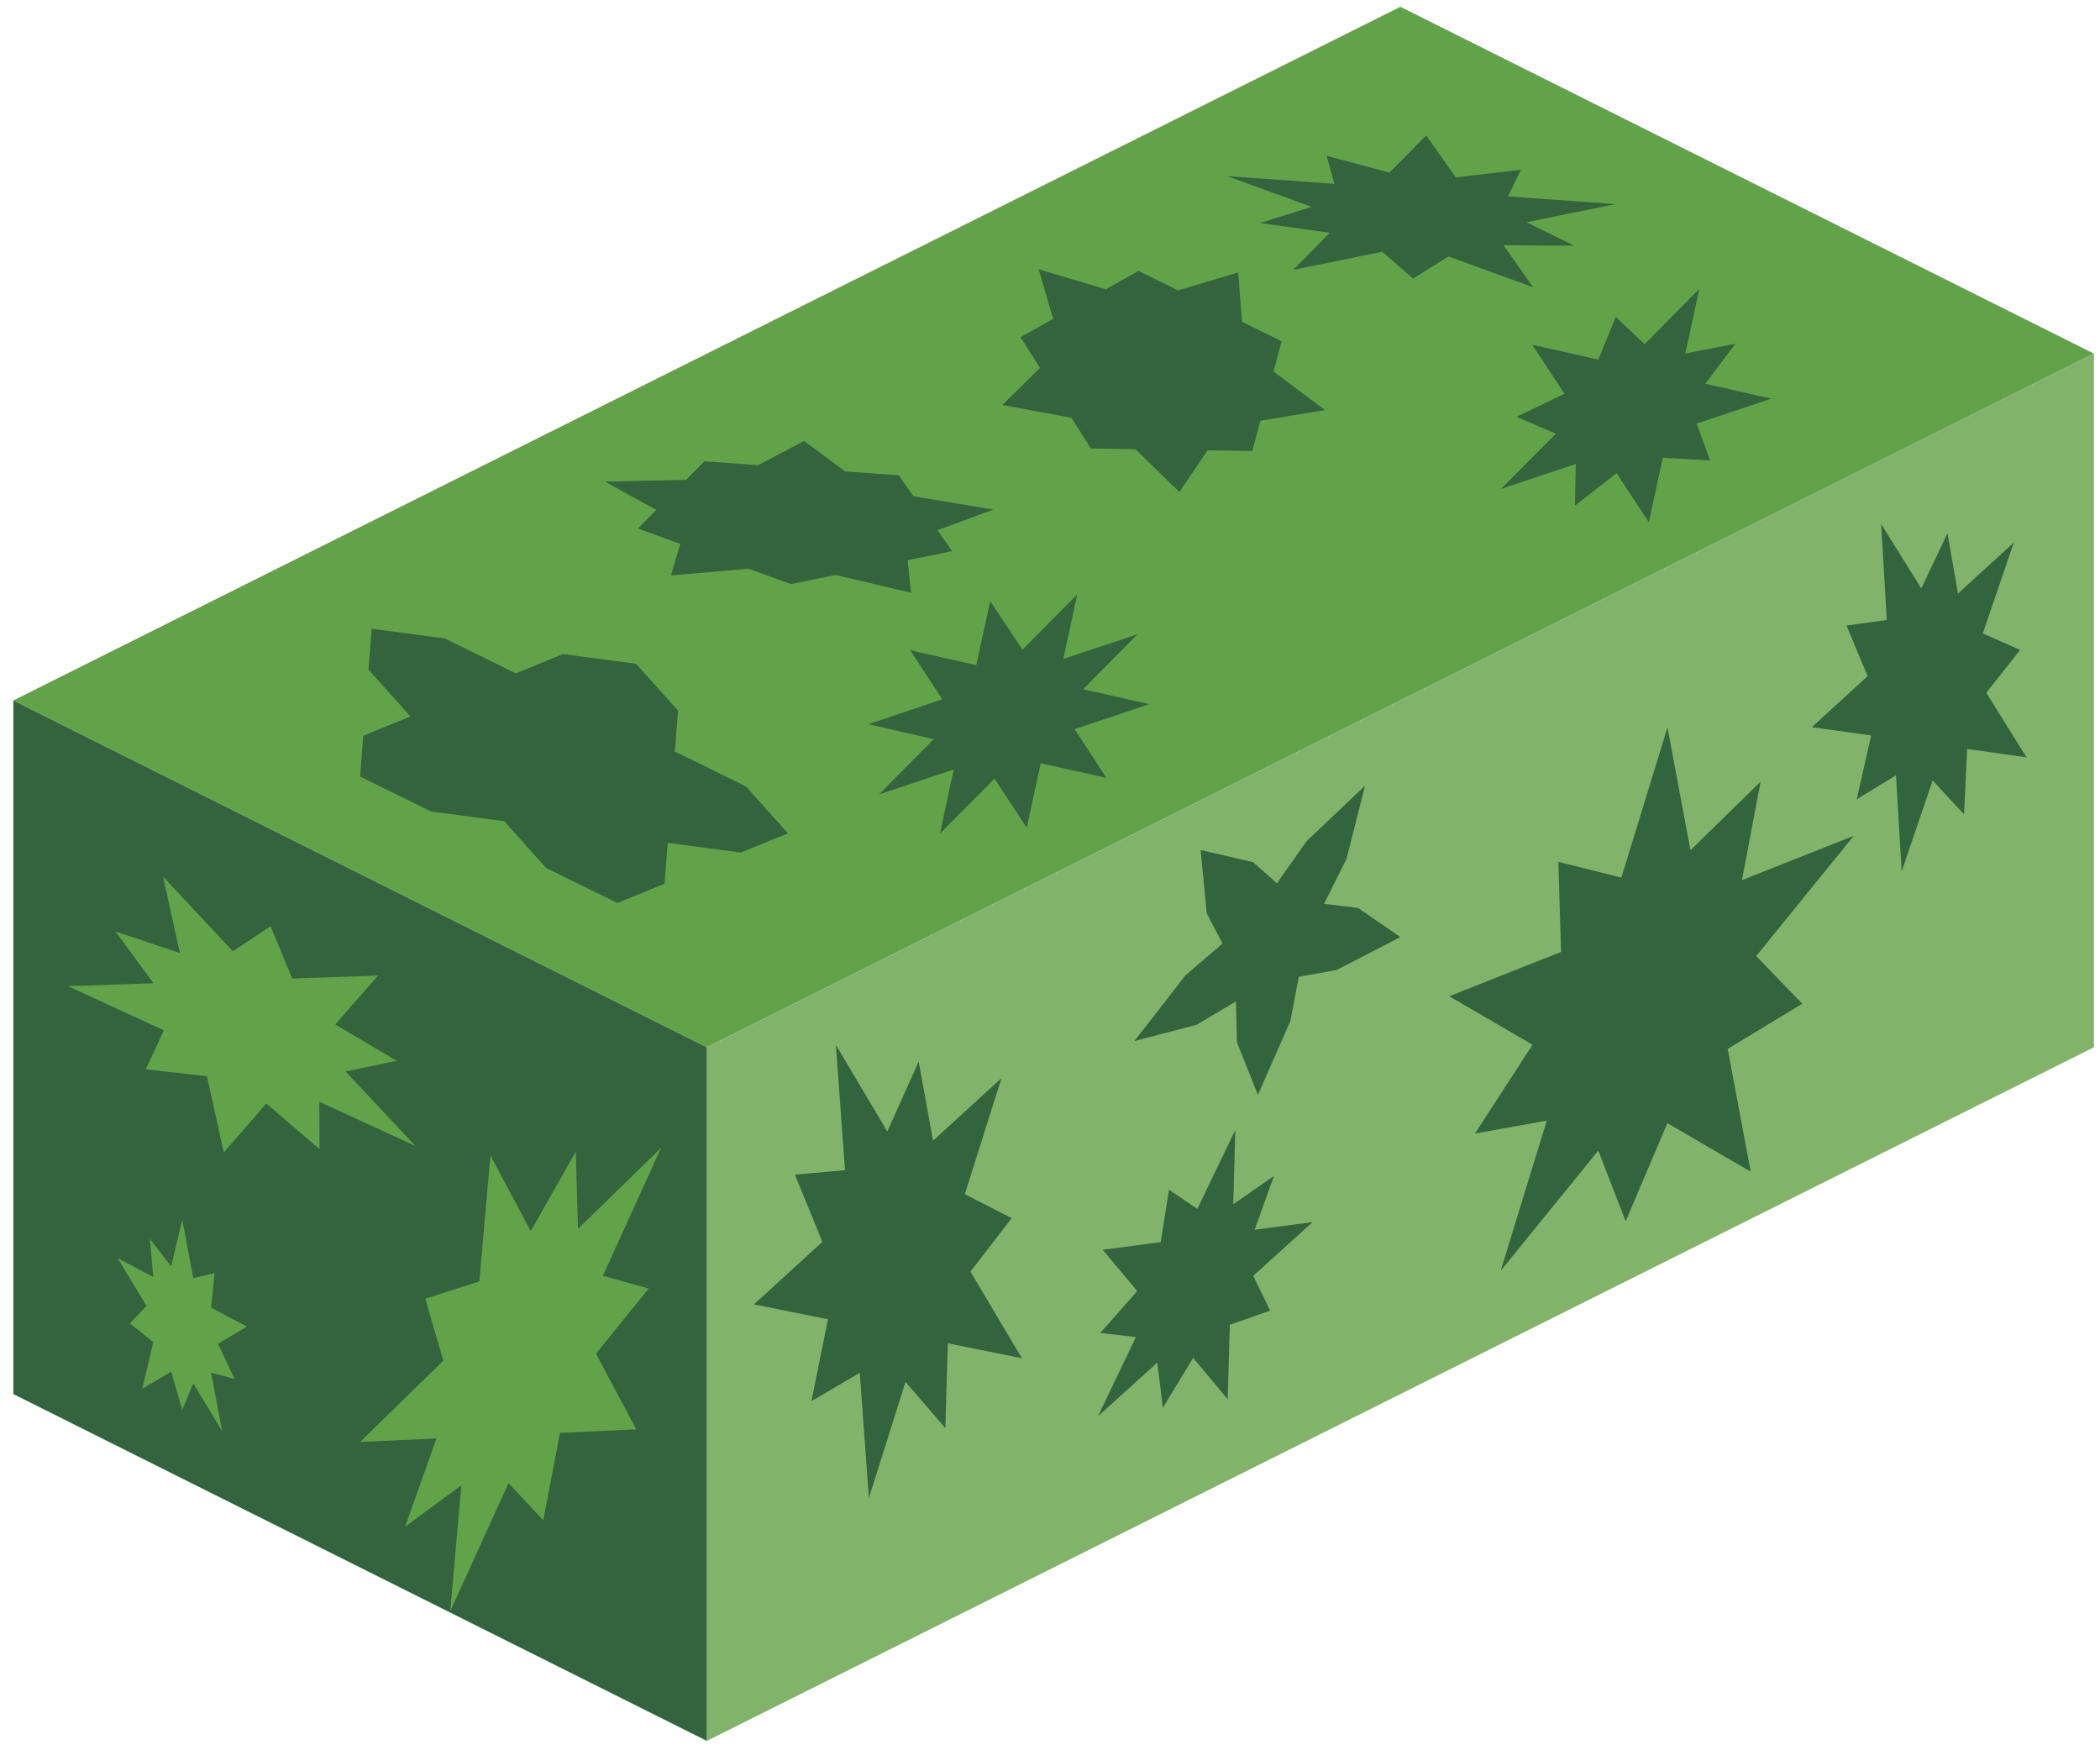 <?xml version="1.0" encoding="UTF-8" standalone="no"?><!DOCTYPE svg PUBLIC "-//W3C//DTD SVG 1.1//EN" "http://www.w3.org/Graphics/SVG/1.1/DTD/svg11.dtd"><svg width="100%" height="100%" viewBox="0 0 65 54" version="1.1" xmlns="http://www.w3.org/2000/svg" xmlns:xlink="http://www.w3.org/1999/xlink" xml:space="preserve" xmlns:serif="http://www.serif.com/" style="fill-rule:evenodd;clip-rule:evenodd;stroke-linejoin:round;stroke-miterlimit:1.414;"><g id="hedge05"><g><path d="M43.345,0.21l21.467,10.733l-42.933,21.466l-21.466,-10.733l42.932,-21.466Z" style="fill:#62a34a;"/><path d="M44.146,4.191l0.914,1.299l2.014,-0.236l-0.395,0.823l3.323,0.24l-2.759,0.562l1.484,0.724l-2.188,-0.013l0.914,1.299l-2.618,-0.951l-1.097,0.683l-0.957,-0.831l-2.758,0.563l1.139,-1.15l-2.161,-0.301l1.597,-0.501l-2.619,-0.951l3.323,0.24l-0.24,-0.869l1.944,0.521l1.14,-1.151Z" style="fill:#33643d;"/><path d="M38.325,8.432l0.12,1.528l1.225,0.602l-0.251,0.938l1.597,1.191l-2.004,0.328l-0.252,0.939l-1.381,-0.022l-0.875,1.289l-1.359,-1.324l-1.38,-0.022l-0.602,-0.952l-2.138,-0.394l1.164,-1.147l-0.601,-0.952l1.009,-0.566l-0.447,-1.533l2.079,0.616l1.009,-0.567l1.225,0.602l1.862,-0.554Z" style="fill:#33643d;"/><path d="M47.426,10.668l2.046,0.461l0.54,-1.324l0.89,0.847l1.696,-1.711l-0.432,1.996l1.548,-0.298l-0.931,1.236l2.046,0.462l-2.313,0.772l0.416,1.14l-1.464,-0.083l-0.432,1.996l-0.998,-1.519l-1.29,1.003l0.026,-1.288l-2.313,0.773l1.696,-1.711l-1.214,-0.521l1.481,-0.713l-0.998,-1.518Z" style="fill:#33643d;"/><path d="M24.891,13.646l1.266,0.942l1.661,0.12l0.457,0.649l2.471,0.414l-1.731,0.637l0.457,0.649l-1.379,0.281l0.105,1.005l-2.336,-0.549l-1.379,0.281l-1.31,-0.475l-2.406,0.208l0.288,-0.977l-1.31,-0.475l0.57,-0.575l-1.592,-0.877l2.514,-0.054l0.57,-0.575l1.661,0.12l1.423,-0.749Z" style="fill:#33643d;"/><path d="M19.688,20.542l1.299,1.45l-0.099,1.264l2.202,1.082l1.299,1.45l-1.459,0.596l-2.262,-0.3l-0.099,1.265l-1.459,0.596l-2.202,-1.081l-1.299,-1.45l-2.262,-0.3l-2.201,-1.081l0.099,-1.265l1.459,-0.596l-1.299,-1.45l0.099,-1.265l2.262,0.3l2.201,1.081l1.459,-0.596l2.262,0.3Z" style="fill:#33643d;"/><path d="M28.171,20.122l2.046,0.462l0.434,-1.981l0.995,1.503l1.697,-1.71l-0.432,1.995l2.296,-0.762l-1.68,1.701l2.047,0.461l-2.313,0.772l0.984,1.51l-2.033,-0.453l-0.432,1.996l-0.997,-1.518l-1.688,1.695l0.423,-1.98l-2.313,0.772l1.696,-1.711l-2.027,-0.462l2.294,-0.771l-0.997,-1.519Z" style="fill:#33643d;"/></g><g><path d="M64.812,32.409l-42.933,21.466l0,-21.466l42.933,-21.466l0,21.466" style="fill:#82b36a;"/><path d="M58.225,16.214l1.244,1.996l0.809,-1.708l0.326,1.867l1.728,-1.579l-0.96,2.813l1.156,0.51l-1.047,1.327l1.244,1.996l-1.837,-0.258l-0.095,2.023l-0.973,-1.047l-0.959,2.812l-0.176,-2.972l-1.215,0.741l0.446,-1.974l-1.836,-0.258l1.728,-1.579l-0.656,-1.566l1.249,-0.172l-0.176,-2.972Z" style="fill:#33643d;"/><path d="M25.873,32.337l1.591,2.679l0.971,-2.165l0.445,2.449l2.118,-1.934l-1.135,3.59l1.45,0.742l-1.275,1.653l1.59,2.68l-2.291,-0.46l-0.076,2.623l-1.233,-1.428l-1.134,3.591l-0.282,-3.875l-1.497,0.879l0.513,-2.535l-2.291,-0.46l2.117,-1.935l-0.849,-2.08l1.55,-0.139l-0.282,-3.875Z" style="fill:#33643d;"/><path d="M51.612,22.511l0.712,3.8l2.172,-2.123l-0.578,3.05l3.461,-1.373l-3.021,3.721l1.426,1.476l-2.308,1.397l0.712,3.799l-2.579,-1.5l-1.29,3.035l-0.849,-2.186l-3.021,3.72l1.427,-4.647l-2.223,0.399l1.783,-2.748l-2.579,-1.5l3.461,-1.372l-0.083,-2.788l1.95,0.488l1.427,-4.648Z" style="fill:#33643d;"/><path d="M38,43.3l-1.069,-1.278l-0.938,1.542l-0.172,-1.396l-1.836,1.661l1.175,-2.451l-1.102,-0.126l1.143,-1.298l-1.069,-1.278l1.795,-0.236l0.257,-1.62l0.878,0.593l1.175,-2.45l-0.065,2.304l1.261,-0.875l-0.6,1.665l1.795,-0.236l-1.836,1.66l0.522,1.079l-1.248,0.436l-0.066,2.304Z" style="fill:#33643d;"/><path d="M38.936,33.882l-0.651,-1.63l-0.027,-1.264l-1.215,0.723l-1.929,0.505l1.573,-2.027l1.152,-0.99l-0.487,-0.931l-0.19,-1.963l1.623,0.377l0.739,0.652l0.914,-1.298l1.811,-1.719l-0.57,2.26l-0.696,1.393l1.053,0.129l1.309,0.901l-1.975,1.02l-1.169,0.208l-0.263,1.378l-1.002,2.276Z" style="fill:#33643d;"/></g><g><path d="M0.413,21.676l21.466,10.733l0,21.466l-21.466,-10.733l0,-21.466" style="fill:#33643d;"/><path d="M5.05,27.135l2.158,2.302l1.166,-0.774l0.671,1.619l2.653,-0.091l-1.32,1.513l1.899,1.123l-1.578,0.334l2.157,2.302l-2.973,-1.367l0.008,1.468l-1.647,-1.412l-1.319,1.513l-0.518,-2.358l-1.894,-0.216l0.56,-1.206l-2.973,-1.367l2.653,-0.09l-1.178,-1.601l1.993,0.666l-0.518,-2.358Z" style="fill:#62a34a;"/><path d="M20.464,35.517l-1.804,3.965l1.419,0.394l-1.632,2.015l1.247,2.343l-2.362,0.108l-0.517,2.706l-1.075,-1.15l-1.804,3.964l0.344,-3.898l-1.739,1.279l0.968,-2.727l-2.363,0.108l2.575,-2.517l-0.558,-1.916l1.674,-0.535l0.344,-3.898l1.247,2.343l1.394,-2.463l0.067,2.396l2.575,-2.517Z" style="fill:#62a34a;"/><path d="M5.641,37.744l0.341,1.809l0.659,-0.154l-0.106,1.069l1.106,0.586l-0.894,0.532l0.512,1.085l-0.724,-0.191l0.342,1.809l-0.895,-1.48l-0.341,0.825l-0.342,-1.187l-0.895,0.532l0.342,-1.447l-0.724,-0.576l0.513,-0.542l-0.895,-1.48l1.106,0.586l-0.106,-1.181l0.659,0.852l0.342,-1.447Z" style="fill:#62a34a;"/></g></g></svg>